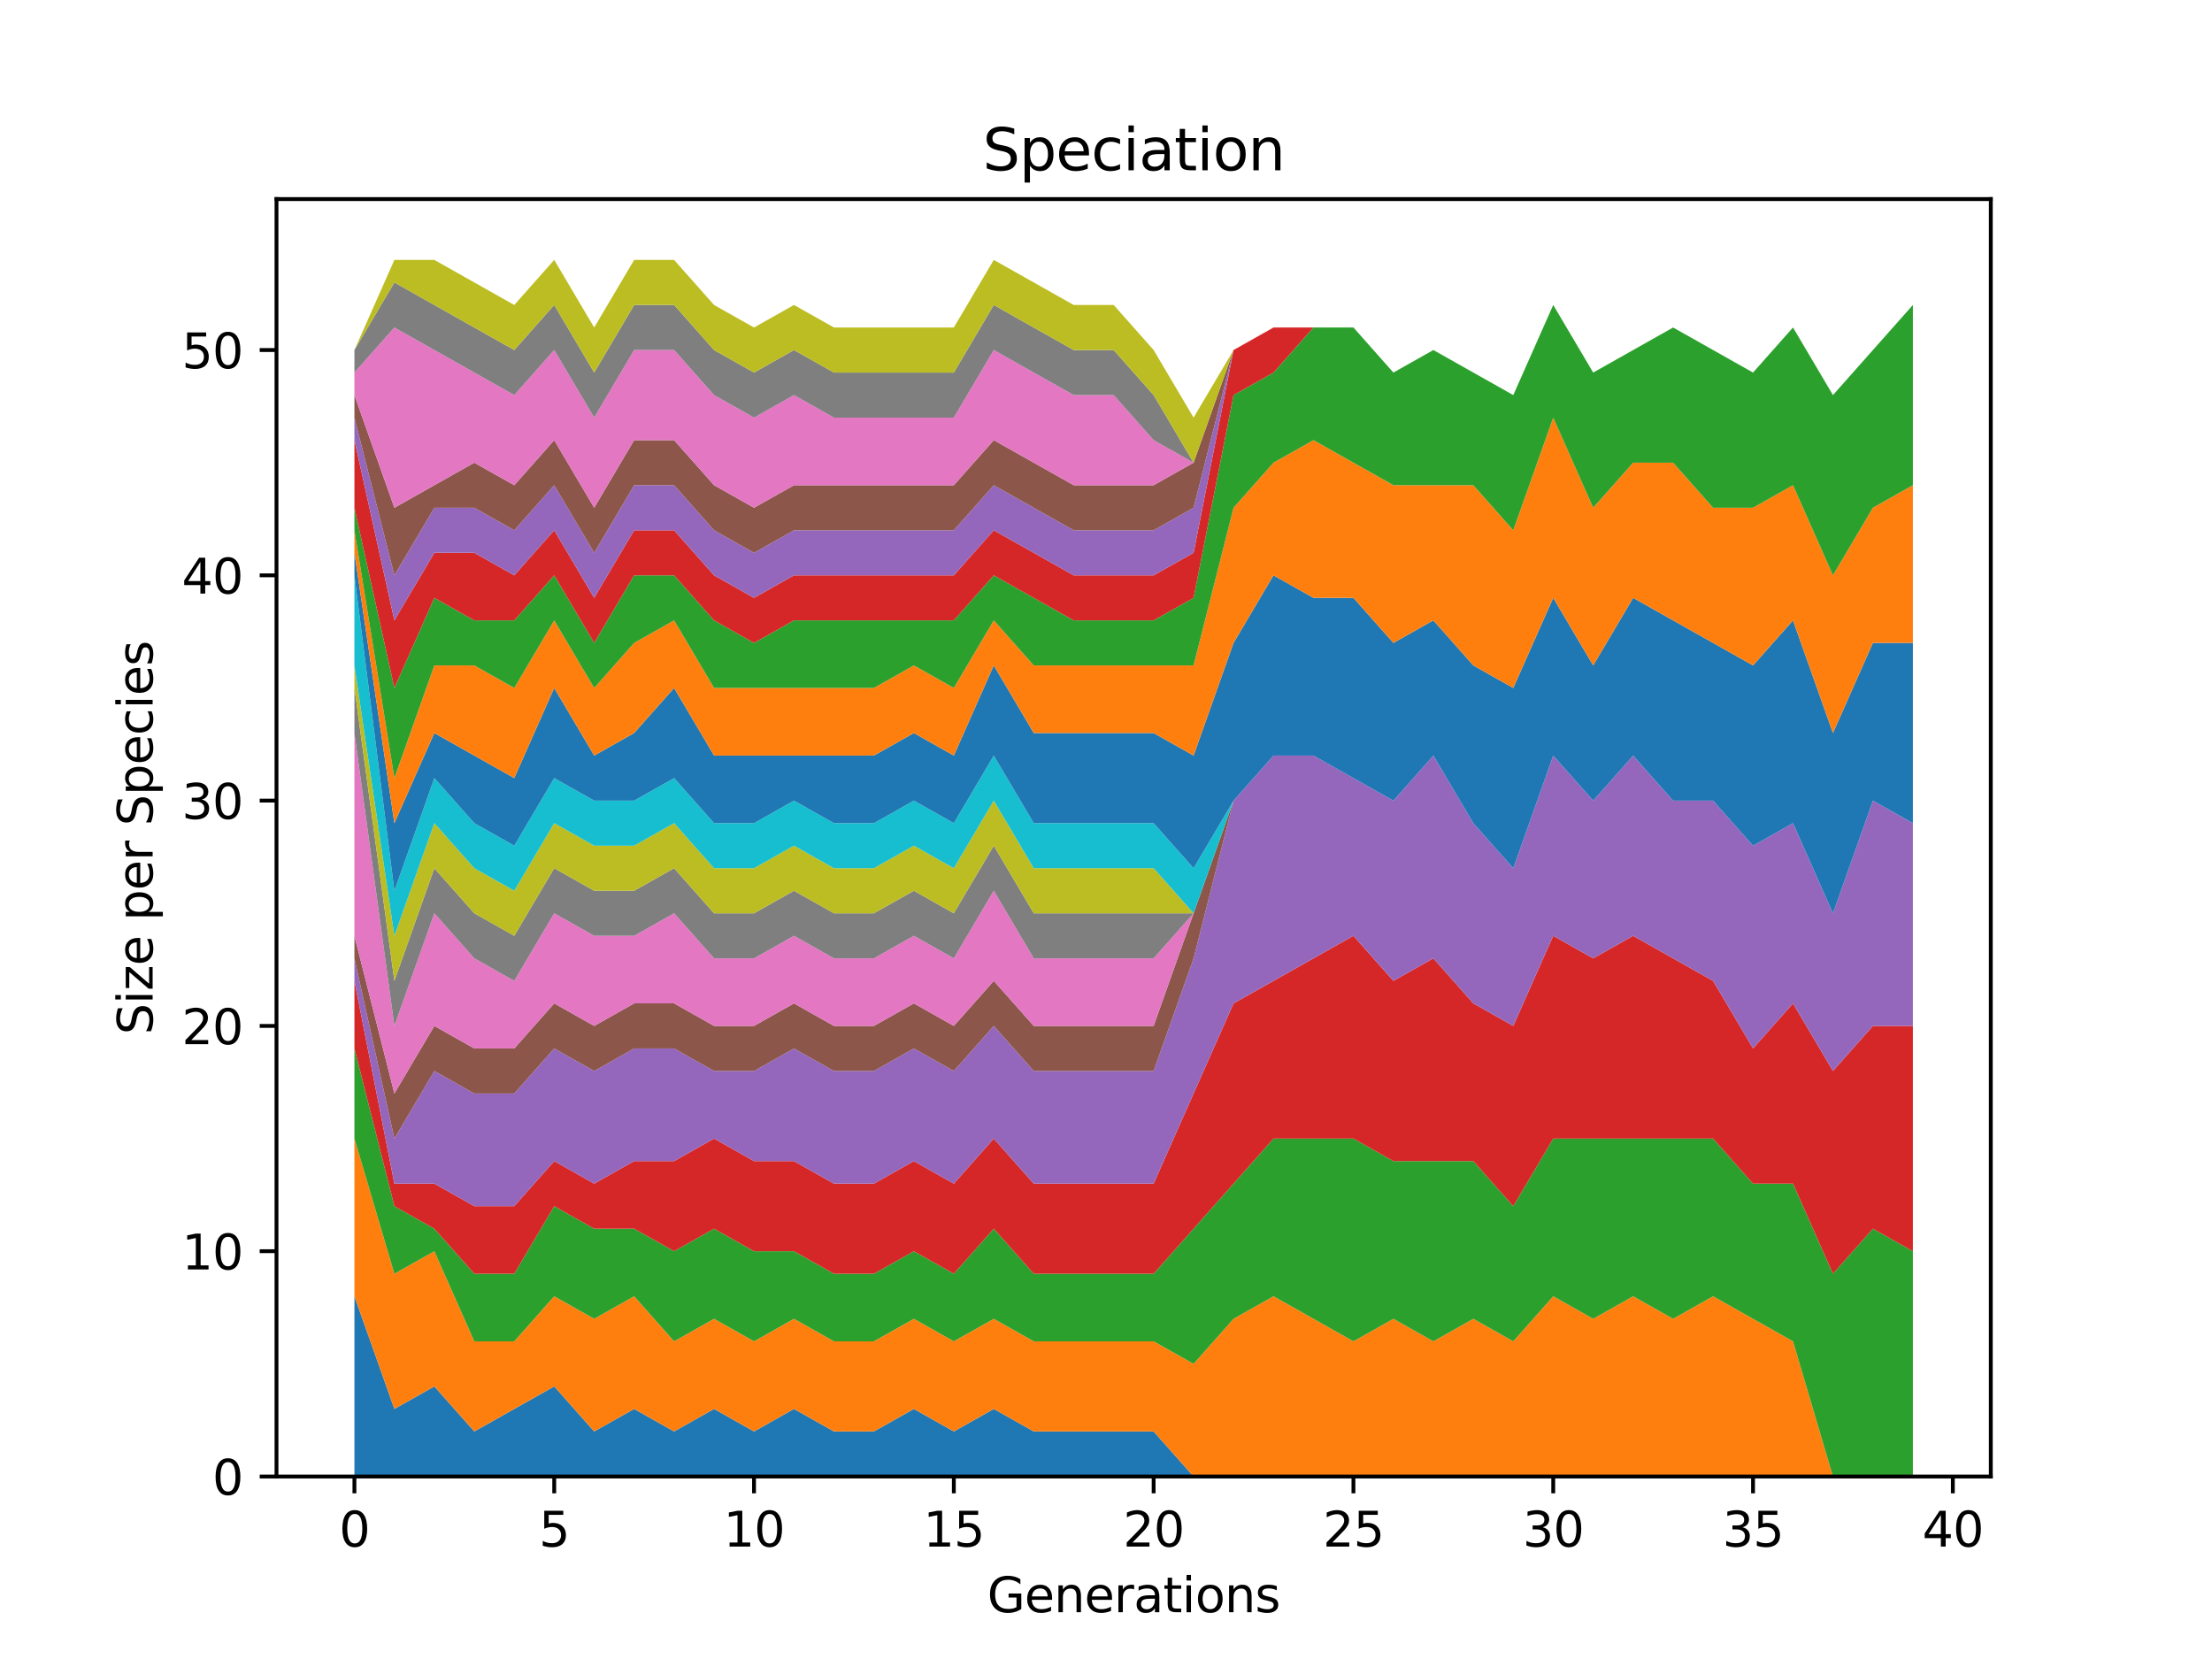 <?xml version="1.0" encoding="utf-8" standalone="no"?>
<!DOCTYPE svg PUBLIC "-//W3C//DTD SVG 1.1//EN"
  "http://www.w3.org/Graphics/SVG/1.1/DTD/svg11.dtd">
<svg xmlns:xlink="http://www.w3.org/1999/xlink" width="460.8pt" height="345.6pt" viewBox="0 0 460.8 345.6" xmlns="http://www.w3.org/2000/svg" version="1.1">
 <defs>
  <style type="text/css">*{stroke-linejoin: round; stroke-linecap: butt}</style>
 </defs>
 <g id="figure_1">
  <g id="patch_1">
   <path d="M 0 345.6 
L 460.8 345.6 
L 460.8 0 
L 0 0 
z
" style="fill: #ffffff"/>
  </g>
  <g id="axes_1">
   <g id="patch_2">
    <path d="M 57.6 307.584 
L 414.72 307.584 
L 414.72 41.472 
L 57.6 41.472 
z
" style="fill: #ffffff"/>
   </g>
   <g id="PolyCollection_1">
    <path d="M 73.833 270.037 
L 73.833 307.584 
L 82.157 307.584 
L 90.482 307.584 
L 98.806 307.584 
L 107.131 307.584 
L 115.455 307.584 
L 123.78 307.584 
L 132.104 307.584 
L 140.429 307.584 
L 148.753 307.584 
L 157.077 307.584 
L 165.402 307.584 
L 173.726 307.584 
L 182.051 307.584 
L 190.375 307.584 
L 198.7 307.584 
L 207.024 307.584 
L 215.349 307.584 
L 223.673 307.584 
L 231.998 307.584 
L 240.322 307.584 
L 248.647 307.584 
L 256.971 307.584 
L 265.296 307.584 
L 273.62 307.584 
L 281.945 307.584 
L 290.269 307.584 
L 298.594 307.584 
L 306.918 307.584 
L 315.243 307.584 
L 323.567 307.584 
L 331.891 307.584 
L 340.216 307.584 
L 348.54 307.584 
L 356.865 307.584 
L 365.189 307.584 
L 373.514 307.584 
L 381.838 307.584 
L 390.163 307.584 
L 398.487 307.584 
L 398.487 307.584 
L 398.487 307.584 
L 390.163 307.584 
L 381.838 307.584 
L 373.514 307.584 
L 365.189 307.584 
L 356.865 307.584 
L 348.54 307.584 
L 340.216 307.584 
L 331.891 307.584 
L 323.567 307.584 
L 315.243 307.584 
L 306.918 307.584 
L 298.594 307.584 
L 290.269 307.584 
L 281.945 307.584 
L 273.62 307.584 
L 265.296 307.584 
L 256.971 307.584 
L 248.647 307.584 
L 240.322 298.197 
L 231.998 298.197 
L 223.673 298.197 
L 215.349 298.197 
L 207.024 293.504 
L 198.7 298.197 
L 190.375 293.504 
L 182.051 298.197 
L 173.726 298.197 
L 165.402 293.504 
L 157.077 298.197 
L 148.753 293.504 
L 140.429 298.197 
L 132.104 293.504 
L 123.78 298.197 
L 115.455 288.811 
L 107.131 293.504 
L 98.806 298.197 
L 90.482 288.811 
L 82.157 293.504 
L 73.833 270.037 
z
" clip-path="url(#p8a9e64e54e)" style="fill: #1f77b4"/>
   </g>
   <g id="PolyCollection_2">
    <path d="M 73.833 237.184 
L 73.833 270.037 
L 82.157 293.504 
L 90.482 288.811 
L 98.806 298.197 
L 107.131 293.504 
L 115.455 288.811 
L 123.78 298.197 
L 132.104 293.504 
L 140.429 298.197 
L 148.753 293.504 
L 157.077 298.197 
L 165.402 293.504 
L 173.726 298.197 
L 182.051 298.197 
L 190.375 293.504 
L 198.7 298.197 
L 207.024 293.504 
L 215.349 298.197 
L 223.673 298.197 
L 231.998 298.197 
L 240.322 298.197 
L 248.647 307.584 
L 256.971 307.584 
L 265.296 307.584 
L 273.62 307.584 
L 281.945 307.584 
L 290.269 307.584 
L 298.594 307.584 
L 306.918 307.584 
L 315.243 307.584 
L 323.567 307.584 
L 331.891 307.584 
L 340.216 307.584 
L 348.54 307.584 
L 356.865 307.584 
L 365.189 307.584 
L 373.514 307.584 
L 381.838 307.584 
L 390.163 307.584 
L 398.487 307.584 
L 398.487 307.584 
L 398.487 307.584 
L 390.163 307.584 
L 381.838 307.584 
L 373.514 279.424 
L 365.189 274.731 
L 356.865 270.037 
L 348.54 274.731 
L 340.216 270.037 
L 331.891 274.731 
L 323.567 270.037 
L 315.243 279.424 
L 306.918 274.731 
L 298.594 279.424 
L 290.269 274.731 
L 281.945 279.424 
L 273.62 274.731 
L 265.296 270.037 
L 256.971 274.731 
L 248.647 284.117 
L 240.322 279.424 
L 231.998 279.424 
L 223.673 279.424 
L 215.349 279.424 
L 207.024 274.731 
L 198.7 279.424 
L 190.375 274.731 
L 182.051 279.424 
L 173.726 279.424 
L 165.402 274.731 
L 157.077 279.424 
L 148.753 274.731 
L 140.429 279.424 
L 132.104 270.037 
L 123.78 274.731 
L 115.455 270.037 
L 107.131 279.424 
L 98.806 279.424 
L 90.482 260.651 
L 82.157 265.344 
L 73.833 237.184 
z
" clip-path="url(#p8a9e64e54e)" style="fill: #ff7f0e"/>
   </g>
   <g id="PolyCollection_3">
    <path d="M 73.833 218.411 
L 73.833 237.184 
L 82.157 265.344 
L 90.482 260.651 
L 98.806 279.424 
L 107.131 279.424 
L 115.455 270.037 
L 123.78 274.731 
L 132.104 270.037 
L 140.429 279.424 
L 148.753 274.731 
L 157.077 279.424 
L 165.402 274.731 
L 173.726 279.424 
L 182.051 279.424 
L 190.375 274.731 
L 198.7 279.424 
L 207.024 274.731 
L 215.349 279.424 
L 223.673 279.424 
L 231.998 279.424 
L 240.322 279.424 
L 248.647 284.117 
L 256.971 274.731 
L 265.296 270.037 
L 273.62 274.731 
L 281.945 279.424 
L 290.269 274.731 
L 298.594 279.424 
L 306.918 274.731 
L 315.243 279.424 
L 323.567 270.037 
L 331.891 274.731 
L 340.216 270.037 
L 348.54 274.731 
L 356.865 270.037 
L 365.189 274.731 
L 373.514 279.424 
L 381.838 307.584 
L 390.163 307.584 
L 398.487 307.584 
L 398.487 260.651 
L 398.487 260.651 
L 390.163 255.957 
L 381.838 265.344 
L 373.514 246.571 
L 365.189 246.571 
L 356.865 237.184 
L 348.54 237.184 
L 340.216 237.184 
L 331.891 237.184 
L 323.567 237.184 
L 315.243 251.264 
L 306.918 241.877 
L 298.594 241.877 
L 290.269 241.877 
L 281.945 237.184 
L 273.62 237.184 
L 265.296 237.184 
L 256.971 246.571 
L 248.647 255.957 
L 240.322 265.344 
L 231.998 265.344 
L 223.673 265.344 
L 215.349 265.344 
L 207.024 255.957 
L 198.7 265.344 
L 190.375 260.651 
L 182.051 265.344 
L 173.726 265.344 
L 165.402 260.651 
L 157.077 260.651 
L 148.753 255.957 
L 140.429 260.651 
L 132.104 255.957 
L 123.78 255.957 
L 115.455 251.264 
L 107.131 265.344 
L 98.806 265.344 
L 90.482 255.957 
L 82.157 251.264 
L 73.833 218.411 
z
" clip-path="url(#p8a9e64e54e)" style="fill: #2ca02c"/>
   </g>
   <g id="PolyCollection_4">
    <path d="M 73.833 204.331 
L 73.833 218.411 
L 82.157 251.264 
L 90.482 255.957 
L 98.806 265.344 
L 107.131 265.344 
L 115.455 251.264 
L 123.78 255.957 
L 132.104 255.957 
L 140.429 260.651 
L 148.753 255.957 
L 157.077 260.651 
L 165.402 260.651 
L 173.726 265.344 
L 182.051 265.344 
L 190.375 260.651 
L 198.7 265.344 
L 207.024 255.957 
L 215.349 265.344 
L 223.673 265.344 
L 231.998 265.344 
L 240.322 265.344 
L 248.647 255.957 
L 256.971 246.571 
L 265.296 237.184 
L 273.62 237.184 
L 281.945 237.184 
L 290.269 241.877 
L 298.594 241.877 
L 306.918 241.877 
L 315.243 251.264 
L 323.567 237.184 
L 331.891 237.184 
L 340.216 237.184 
L 348.54 237.184 
L 356.865 237.184 
L 365.189 246.571 
L 373.514 246.571 
L 381.838 265.344 
L 390.163 255.957 
L 398.487 260.651 
L 398.487 213.717 
L 398.487 213.717 
L 390.163 213.717 
L 381.838 223.104 
L 373.514 209.024 
L 365.189 218.411 
L 356.865 204.331 
L 348.54 199.637 
L 340.216 194.944 
L 331.891 199.637 
L 323.567 194.944 
L 315.243 213.717 
L 306.918 209.024 
L 298.594 199.637 
L 290.269 204.331 
L 281.945 194.944 
L 273.62 199.637 
L 265.296 204.331 
L 256.971 209.024 
L 248.647 227.797 
L 240.322 246.571 
L 231.998 246.571 
L 223.673 246.571 
L 215.349 246.571 
L 207.024 237.184 
L 198.7 246.571 
L 190.375 241.877 
L 182.051 246.571 
L 173.726 246.571 
L 165.402 241.877 
L 157.077 241.877 
L 148.753 237.184 
L 140.429 241.877 
L 132.104 241.877 
L 123.78 246.571 
L 115.455 241.877 
L 107.131 251.264 
L 98.806 251.264 
L 90.482 246.571 
L 82.157 246.571 
L 73.833 204.331 
z
" clip-path="url(#p8a9e64e54e)" style="fill: #d62728"/>
   </g>
   <g id="PolyCollection_5">
    <path d="M 73.833 199.637 
L 73.833 204.331 
L 82.157 246.571 
L 90.482 246.571 
L 98.806 251.264 
L 107.131 251.264 
L 115.455 241.877 
L 123.78 246.571 
L 132.104 241.877 
L 140.429 241.877 
L 148.753 237.184 
L 157.077 241.877 
L 165.402 241.877 
L 173.726 246.571 
L 182.051 246.571 
L 190.375 241.877 
L 198.7 246.571 
L 207.024 237.184 
L 215.349 246.571 
L 223.673 246.571 
L 231.998 246.571 
L 240.322 246.571 
L 248.647 227.797 
L 256.971 209.024 
L 265.296 204.331 
L 273.62 199.637 
L 281.945 194.944 
L 290.269 204.331 
L 298.594 199.637 
L 306.918 209.024 
L 315.243 213.717 
L 323.567 194.944 
L 331.891 199.637 
L 340.216 194.944 
L 348.54 199.637 
L 356.865 204.331 
L 365.189 218.411 
L 373.514 209.024 
L 381.838 223.104 
L 390.163 213.717 
L 398.487 213.717 
L 398.487 171.477 
L 398.487 171.477 
L 390.163 166.784 
L 381.838 190.251 
L 373.514 171.477 
L 365.189 176.171 
L 356.865 166.784 
L 348.54 166.784 
L 340.216 157.397 
L 331.891 166.784 
L 323.567 157.397 
L 315.243 180.864 
L 306.918 171.477 
L 298.594 157.397 
L 290.269 166.784 
L 281.945 162.091 
L 273.62 157.397 
L 265.296 157.397 
L 256.971 166.784 
L 248.647 199.637 
L 240.322 223.104 
L 231.998 223.104 
L 223.673 223.104 
L 215.349 223.104 
L 207.024 213.717 
L 198.7 223.104 
L 190.375 218.411 
L 182.051 223.104 
L 173.726 223.104 
L 165.402 218.411 
L 157.077 223.104 
L 148.753 223.104 
L 140.429 218.411 
L 132.104 218.411 
L 123.78 223.104 
L 115.455 218.411 
L 107.131 227.797 
L 98.806 227.797 
L 90.482 223.104 
L 82.157 237.184 
L 73.833 199.637 
z
" clip-path="url(#p8a9e64e54e)" style="fill: #9467bd"/>
   </g>
   <g id="PolyCollection_6">
    <path d="M 73.833 194.944 
L 73.833 199.637 
L 82.157 237.184 
L 90.482 223.104 
L 98.806 227.797 
L 107.131 227.797 
L 115.455 218.411 
L 123.78 223.104 
L 132.104 218.411 
L 140.429 218.411 
L 148.753 223.104 
L 157.077 223.104 
L 165.402 218.411 
L 173.726 223.104 
L 182.051 223.104 
L 190.375 218.411 
L 198.7 223.104 
L 207.024 213.717 
L 215.349 223.104 
L 223.673 223.104 
L 231.998 223.104 
L 240.322 223.104 
L 248.647 199.637 
L 256.971 166.784 
L 265.296 157.397 
L 273.62 157.397 
L 281.945 162.091 
L 290.269 166.784 
L 298.594 157.397 
L 306.918 171.477 
L 315.243 180.864 
L 323.567 157.397 
L 331.891 166.784 
L 340.216 157.397 
L 348.54 166.784 
L 356.865 166.784 
L 365.189 176.171 
L 373.514 171.477 
L 381.838 190.251 
L 390.163 166.784 
L 398.487 171.477 
L 398.487 171.477 
L 398.487 171.477 
L 390.163 166.784 
L 381.838 190.251 
L 373.514 171.477 
L 365.189 176.171 
L 356.865 166.784 
L 348.54 166.784 
L 340.216 157.397 
L 331.891 166.784 
L 323.567 157.397 
L 315.243 180.864 
L 306.918 171.477 
L 298.594 157.397 
L 290.269 166.784 
L 281.945 162.091 
L 273.62 157.397 
L 265.296 157.397 
L 256.971 166.784 
L 248.647 190.251 
L 240.322 213.717 
L 231.998 213.717 
L 223.673 213.717 
L 215.349 213.717 
L 207.024 204.331 
L 198.7 213.717 
L 190.375 209.024 
L 182.051 213.717 
L 173.726 213.717 
L 165.402 209.024 
L 157.077 213.717 
L 148.753 213.717 
L 140.429 209.024 
L 132.104 209.024 
L 123.78 213.717 
L 115.455 209.024 
L 107.131 218.411 
L 98.806 218.411 
L 90.482 213.717 
L 82.157 227.797 
L 73.833 194.944 
z
" clip-path="url(#p8a9e64e54e)" style="fill: #8c564b"/>
   </g>
   <g id="PolyCollection_7">
    <path d="M 73.833 152.704 
L 73.833 194.944 
L 82.157 227.797 
L 90.482 213.717 
L 98.806 218.411 
L 107.131 218.411 
L 115.455 209.024 
L 123.78 213.717 
L 132.104 209.024 
L 140.429 209.024 
L 148.753 213.717 
L 157.077 213.717 
L 165.402 209.024 
L 173.726 213.717 
L 182.051 213.717 
L 190.375 209.024 
L 198.7 213.717 
L 207.024 204.331 
L 215.349 213.717 
L 223.673 213.717 
L 231.998 213.717 
L 240.322 213.717 
L 248.647 190.251 
L 256.971 166.784 
L 265.296 157.397 
L 273.62 157.397 
L 281.945 162.091 
L 290.269 166.784 
L 298.594 157.397 
L 306.918 171.477 
L 315.243 180.864 
L 323.567 157.397 
L 331.891 166.784 
L 340.216 157.397 
L 348.54 166.784 
L 356.865 166.784 
L 365.189 176.171 
L 373.514 171.477 
L 381.838 190.251 
L 390.163 166.784 
L 398.487 171.477 
L 398.487 171.477 
L 398.487 171.477 
L 390.163 166.784 
L 381.838 190.251 
L 373.514 171.477 
L 365.189 176.171 
L 356.865 166.784 
L 348.54 166.784 
L 340.216 157.397 
L 331.891 166.784 
L 323.567 157.397 
L 315.243 180.864 
L 306.918 171.477 
L 298.594 157.397 
L 290.269 166.784 
L 281.945 162.091 
L 273.62 157.397 
L 265.296 157.397 
L 256.971 166.784 
L 248.647 190.251 
L 240.322 199.637 
L 231.998 199.637 
L 223.673 199.637 
L 215.349 199.637 
L 207.024 185.557 
L 198.7 199.637 
L 190.375 194.944 
L 182.051 199.637 
L 173.726 199.637 
L 165.402 194.944 
L 157.077 199.637 
L 148.753 199.637 
L 140.429 190.251 
L 132.104 194.944 
L 123.78 194.944 
L 115.455 190.251 
L 107.131 204.331 
L 98.806 199.637 
L 90.482 190.251 
L 82.157 213.717 
L 73.833 152.704 
z
" clip-path="url(#p8a9e64e54e)" style="fill: #e377c2"/>
   </g>
   <g id="PolyCollection_8">
    <path d="M 73.833 143.317 
L 73.833 152.704 
L 82.157 213.717 
L 90.482 190.251 
L 98.806 199.637 
L 107.131 204.331 
L 115.455 190.251 
L 123.78 194.944 
L 132.104 194.944 
L 140.429 190.251 
L 148.753 199.637 
L 157.077 199.637 
L 165.402 194.944 
L 173.726 199.637 
L 182.051 199.637 
L 190.375 194.944 
L 198.7 199.637 
L 207.024 185.557 
L 215.349 199.637 
L 223.673 199.637 
L 231.998 199.637 
L 240.322 199.637 
L 248.647 190.251 
L 256.971 166.784 
L 265.296 157.397 
L 273.62 157.397 
L 281.945 162.091 
L 290.269 166.784 
L 298.594 157.397 
L 306.918 171.477 
L 315.243 180.864 
L 323.567 157.397 
L 331.891 166.784 
L 340.216 157.397 
L 348.54 166.784 
L 356.865 166.784 
L 365.189 176.171 
L 373.514 171.477 
L 381.838 190.251 
L 390.163 166.784 
L 398.487 171.477 
L 398.487 171.477 
L 398.487 171.477 
L 390.163 166.784 
L 381.838 190.251 
L 373.514 171.477 
L 365.189 176.171 
L 356.865 166.784 
L 348.54 166.784 
L 340.216 157.397 
L 331.891 166.784 
L 323.567 157.397 
L 315.243 180.864 
L 306.918 171.477 
L 298.594 157.397 
L 290.269 166.784 
L 281.945 162.091 
L 273.62 157.397 
L 265.296 157.397 
L 256.971 166.784 
L 248.647 190.251 
L 240.322 190.251 
L 231.998 190.251 
L 223.673 190.251 
L 215.349 190.251 
L 207.024 176.171 
L 198.7 190.251 
L 190.375 185.557 
L 182.051 190.251 
L 173.726 190.251 
L 165.402 185.557 
L 157.077 190.251 
L 148.753 190.251 
L 140.429 180.864 
L 132.104 185.557 
L 123.78 185.557 
L 115.455 180.864 
L 107.131 194.944 
L 98.806 190.251 
L 90.482 180.864 
L 82.157 204.331 
L 73.833 143.317 
z
" clip-path="url(#p8a9e64e54e)" style="fill: #7f7f7f"/>
   </g>
   <g id="PolyCollection_9">
    <path d="M 73.833 138.624 
L 73.833 143.317 
L 82.157 204.331 
L 90.482 180.864 
L 98.806 190.251 
L 107.131 194.944 
L 115.455 180.864 
L 123.78 185.557 
L 132.104 185.557 
L 140.429 180.864 
L 148.753 190.251 
L 157.077 190.251 
L 165.402 185.557 
L 173.726 190.251 
L 182.051 190.251 
L 190.375 185.557 
L 198.7 190.251 
L 207.024 176.171 
L 215.349 190.251 
L 223.673 190.251 
L 231.998 190.251 
L 240.322 190.251 
L 248.647 190.251 
L 256.971 166.784 
L 265.296 157.397 
L 273.62 157.397 
L 281.945 162.091 
L 290.269 166.784 
L 298.594 157.397 
L 306.918 171.477 
L 315.243 180.864 
L 323.567 157.397 
L 331.891 166.784 
L 340.216 157.397 
L 348.54 166.784 
L 356.865 166.784 
L 365.189 176.171 
L 373.514 171.477 
L 381.838 190.251 
L 390.163 166.784 
L 398.487 171.477 
L 398.487 171.477 
L 398.487 171.477 
L 390.163 166.784 
L 381.838 190.251 
L 373.514 171.477 
L 365.189 176.171 
L 356.865 166.784 
L 348.54 166.784 
L 340.216 157.397 
L 331.891 166.784 
L 323.567 157.397 
L 315.243 180.864 
L 306.918 171.477 
L 298.594 157.397 
L 290.269 166.784 
L 281.945 162.091 
L 273.62 157.397 
L 265.296 157.397 
L 256.971 166.784 
L 248.647 190.251 
L 240.322 180.864 
L 231.998 180.864 
L 223.673 180.864 
L 215.349 180.864 
L 207.024 166.784 
L 198.7 180.864 
L 190.375 176.171 
L 182.051 180.864 
L 173.726 180.864 
L 165.402 176.171 
L 157.077 180.864 
L 148.753 180.864 
L 140.429 171.477 
L 132.104 176.171 
L 123.78 176.171 
L 115.455 171.477 
L 107.131 185.557 
L 98.806 180.864 
L 90.482 171.477 
L 82.157 194.944 
L 73.833 138.624 
z
" clip-path="url(#p8a9e64e54e)" style="fill: #bcbd22"/>
   </g>
   <g id="PolyCollection_10">
    <path d="M 73.833 119.851 
L 73.833 138.624 
L 82.157 194.944 
L 90.482 171.477 
L 98.806 180.864 
L 107.131 185.557 
L 115.455 171.477 
L 123.78 176.171 
L 132.104 176.171 
L 140.429 171.477 
L 148.753 180.864 
L 157.077 180.864 
L 165.402 176.171 
L 173.726 180.864 
L 182.051 180.864 
L 190.375 176.171 
L 198.7 180.864 
L 207.024 166.784 
L 215.349 180.864 
L 223.673 180.864 
L 231.998 180.864 
L 240.322 180.864 
L 248.647 190.251 
L 256.971 166.784 
L 265.296 157.397 
L 273.62 157.397 
L 281.945 162.091 
L 290.269 166.784 
L 298.594 157.397 
L 306.918 171.477 
L 315.243 180.864 
L 323.567 157.397 
L 331.891 166.784 
L 340.216 157.397 
L 348.54 166.784 
L 356.865 166.784 
L 365.189 176.171 
L 373.514 171.477 
L 381.838 190.251 
L 390.163 166.784 
L 398.487 171.477 
L 398.487 171.477 
L 398.487 171.477 
L 390.163 166.784 
L 381.838 190.251 
L 373.514 171.477 
L 365.189 176.171 
L 356.865 166.784 
L 348.54 166.784 
L 340.216 157.397 
L 331.891 166.784 
L 323.567 157.397 
L 315.243 180.864 
L 306.918 171.477 
L 298.594 157.397 
L 290.269 166.784 
L 281.945 162.091 
L 273.62 157.397 
L 265.296 157.397 
L 256.971 166.784 
L 248.647 180.864 
L 240.322 171.477 
L 231.998 171.477 
L 223.673 171.477 
L 215.349 171.477 
L 207.024 157.397 
L 198.7 171.477 
L 190.375 166.784 
L 182.051 171.477 
L 173.726 171.477 
L 165.402 166.784 
L 157.077 171.477 
L 148.753 171.477 
L 140.429 162.091 
L 132.104 166.784 
L 123.78 166.784 
L 115.455 162.091 
L 107.131 176.171 
L 98.806 171.477 
L 90.482 162.091 
L 82.157 185.557 
L 73.833 119.851 
z
" clip-path="url(#p8a9e64e54e)" style="fill: #17becf"/>
   </g>
   <g id="PolyCollection_11">
    <path d="M 73.833 115.157 
L 73.833 119.851 
L 82.157 185.557 
L 90.482 162.091 
L 98.806 171.477 
L 107.131 176.171 
L 115.455 162.091 
L 123.78 166.784 
L 132.104 166.784 
L 140.429 162.091 
L 148.753 171.477 
L 157.077 171.477 
L 165.402 166.784 
L 173.726 171.477 
L 182.051 171.477 
L 190.375 166.784 
L 198.7 171.477 
L 207.024 157.397 
L 215.349 171.477 
L 223.673 171.477 
L 231.998 171.477 
L 240.322 171.477 
L 248.647 180.864 
L 256.971 166.784 
L 265.296 157.397 
L 273.62 157.397 
L 281.945 162.091 
L 290.269 166.784 
L 298.594 157.397 
L 306.918 171.477 
L 315.243 180.864 
L 323.567 157.397 
L 331.891 166.784 
L 340.216 157.397 
L 348.54 166.784 
L 356.865 166.784 
L 365.189 176.171 
L 373.514 171.477 
L 381.838 190.251 
L 390.163 166.784 
L 398.487 171.477 
L 398.487 133.931 
L 398.487 133.931 
L 390.163 133.931 
L 381.838 152.704 
L 373.514 129.237 
L 365.189 138.624 
L 356.865 133.931 
L 348.54 129.237 
L 340.216 124.544 
L 331.891 138.624 
L 323.567 124.544 
L 315.243 143.317 
L 306.918 138.624 
L 298.594 129.237 
L 290.269 133.931 
L 281.945 124.544 
L 273.62 124.544 
L 265.296 119.851 
L 256.971 133.931 
L 248.647 157.397 
L 240.322 152.704 
L 231.998 152.704 
L 223.673 152.704 
L 215.349 152.704 
L 207.024 138.624 
L 198.7 157.397 
L 190.375 152.704 
L 182.051 157.397 
L 173.726 157.397 
L 165.402 157.397 
L 157.077 157.397 
L 148.753 157.397 
L 140.429 143.317 
L 132.104 152.704 
L 123.78 157.397 
L 115.455 143.317 
L 107.131 162.091 
L 98.806 157.397 
L 90.482 152.704 
L 82.157 171.477 
L 73.833 115.157 
z
" clip-path="url(#p8a9e64e54e)" style="fill: #1f77b4"/>
   </g>
   <g id="PolyCollection_12">
    <path d="M 73.833 110.464 
L 73.833 115.157 
L 82.157 171.477 
L 90.482 152.704 
L 98.806 157.397 
L 107.131 162.091 
L 115.455 143.317 
L 123.78 157.397 
L 132.104 152.704 
L 140.429 143.317 
L 148.753 157.397 
L 157.077 157.397 
L 165.402 157.397 
L 173.726 157.397 
L 182.051 157.397 
L 190.375 152.704 
L 198.7 157.397 
L 207.024 138.624 
L 215.349 152.704 
L 223.673 152.704 
L 231.998 152.704 
L 240.322 152.704 
L 248.647 157.397 
L 256.971 133.931 
L 265.296 119.851 
L 273.62 124.544 
L 281.945 124.544 
L 290.269 133.931 
L 298.594 129.237 
L 306.918 138.624 
L 315.243 143.317 
L 323.567 124.544 
L 331.891 138.624 
L 340.216 124.544 
L 348.54 129.237 
L 356.865 133.931 
L 365.189 138.624 
L 373.514 129.237 
L 381.838 152.704 
L 390.163 133.931 
L 398.487 133.931 
L 398.487 101.077 
L 398.487 101.077 
L 390.163 105.771 
L 381.838 119.851 
L 373.514 101.077 
L 365.189 105.771 
L 356.865 105.771 
L 348.54 96.384 
L 340.216 96.384 
L 331.891 105.771 
L 323.567 86.997 
L 315.243 110.464 
L 306.918 101.077 
L 298.594 101.077 
L 290.269 101.077 
L 281.945 96.384 
L 273.62 91.691 
L 265.296 96.384 
L 256.971 105.771 
L 248.647 138.624 
L 240.322 138.624 
L 231.998 138.624 
L 223.673 138.624 
L 215.349 138.624 
L 207.024 129.237 
L 198.7 143.317 
L 190.375 138.624 
L 182.051 143.317 
L 173.726 143.317 
L 165.402 143.317 
L 157.077 143.317 
L 148.753 143.317 
L 140.429 129.237 
L 132.104 133.931 
L 123.78 143.317 
L 115.455 129.237 
L 107.131 143.317 
L 98.806 138.624 
L 90.482 138.624 
L 82.157 162.091 
L 73.833 110.464 
z
" clip-path="url(#p8a9e64e54e)" style="fill: #ff7f0e"/>
   </g>
   <g id="PolyCollection_13">
    <path d="M 73.833 105.771 
L 73.833 110.464 
L 82.157 162.091 
L 90.482 138.624 
L 98.806 138.624 
L 107.131 143.317 
L 115.455 129.237 
L 123.78 143.317 
L 132.104 133.931 
L 140.429 129.237 
L 148.753 143.317 
L 157.077 143.317 
L 165.402 143.317 
L 173.726 143.317 
L 182.051 143.317 
L 190.375 138.624 
L 198.7 143.317 
L 207.024 129.237 
L 215.349 138.624 
L 223.673 138.624 
L 231.998 138.624 
L 240.322 138.624 
L 248.647 138.624 
L 256.971 105.771 
L 265.296 96.384 
L 273.62 91.691 
L 281.945 96.384 
L 290.269 101.077 
L 298.594 101.077 
L 306.918 101.077 
L 315.243 110.464 
L 323.567 86.997 
L 331.891 105.771 
L 340.216 96.384 
L 348.54 96.384 
L 356.865 105.771 
L 365.189 105.771 
L 373.514 101.077 
L 381.838 119.851 
L 390.163 105.771 
L 398.487 101.077 
L 398.487 63.531 
L 398.487 63.531 
L 390.163 72.917 
L 381.838 82.304 
L 373.514 68.224 
L 365.189 77.611 
L 356.865 72.917 
L 348.54 68.224 
L 340.216 72.917 
L 331.891 77.611 
L 323.567 63.531 
L 315.243 82.304 
L 306.918 77.611 
L 298.594 72.917 
L 290.269 77.611 
L 281.945 68.224 
L 273.62 68.224 
L 265.296 77.611 
L 256.971 82.304 
L 248.647 124.544 
L 240.322 129.237 
L 231.998 129.237 
L 223.673 129.237 
L 215.349 124.544 
L 207.024 119.851 
L 198.7 129.237 
L 190.375 129.237 
L 182.051 129.237 
L 173.726 129.237 
L 165.402 129.237 
L 157.077 133.931 
L 148.753 129.237 
L 140.429 119.851 
L 132.104 119.851 
L 123.78 133.931 
L 115.455 119.851 
L 107.131 129.237 
L 98.806 129.237 
L 90.482 124.544 
L 82.157 143.317 
L 73.833 105.771 
z
" clip-path="url(#p8a9e64e54e)" style="fill: #2ca02c"/>
   </g>
   <g id="PolyCollection_14">
    <path d="M 73.833 91.691 
L 73.833 105.771 
L 82.157 143.317 
L 90.482 124.544 
L 98.806 129.237 
L 107.131 129.237 
L 115.455 119.851 
L 123.78 133.931 
L 132.104 119.851 
L 140.429 119.851 
L 148.753 129.237 
L 157.077 133.931 
L 165.402 129.237 
L 173.726 129.237 
L 182.051 129.237 
L 190.375 129.237 
L 198.7 129.237 
L 207.024 119.851 
L 215.349 124.544 
L 223.673 129.237 
L 231.998 129.237 
L 240.322 129.237 
L 248.647 124.544 
L 256.971 82.304 
L 265.296 77.611 
L 273.62 68.224 
L 281.945 68.224 
L 290.269 77.611 
L 298.594 72.917 
L 306.918 77.611 
L 315.243 82.304 
L 323.567 63.531 
L 331.891 77.611 
L 340.216 72.917 
L 348.54 68.224 
L 356.865 72.917 
L 365.189 77.611 
L 373.514 68.224 
L 381.838 82.304 
L 390.163 72.917 
L 398.487 63.531 
L 398.487 63.531 
L 398.487 63.531 
L 390.163 72.917 
L 381.838 82.304 
L 373.514 68.224 
L 365.189 77.611 
L 356.865 72.917 
L 348.54 68.224 
L 340.216 72.917 
L 331.891 77.611 
L 323.567 63.531 
L 315.243 82.304 
L 306.918 77.611 
L 298.594 72.917 
L 290.269 77.611 
L 281.945 68.224 
L 273.62 68.224 
L 265.296 68.224 
L 256.971 72.917 
L 248.647 115.157 
L 240.322 119.851 
L 231.998 119.851 
L 223.673 119.851 
L 215.349 115.157 
L 207.024 110.464 
L 198.7 119.851 
L 190.375 119.851 
L 182.051 119.851 
L 173.726 119.851 
L 165.402 119.851 
L 157.077 124.544 
L 148.753 119.851 
L 140.429 110.464 
L 132.104 110.464 
L 123.78 124.544 
L 115.455 110.464 
L 107.131 119.851 
L 98.806 115.157 
L 90.482 115.157 
L 82.157 129.237 
L 73.833 91.691 
z
" clip-path="url(#p8a9e64e54e)" style="fill: #d62728"/>
   </g>
   <g id="PolyCollection_15">
    <path d="M 73.833 86.997 
L 73.833 91.691 
L 82.157 129.237 
L 90.482 115.157 
L 98.806 115.157 
L 107.131 119.851 
L 115.455 110.464 
L 123.78 124.544 
L 132.104 110.464 
L 140.429 110.464 
L 148.753 119.851 
L 157.077 124.544 
L 165.402 119.851 
L 173.726 119.851 
L 182.051 119.851 
L 190.375 119.851 
L 198.7 119.851 
L 207.024 110.464 
L 215.349 115.157 
L 223.673 119.851 
L 231.998 119.851 
L 240.322 119.851 
L 248.647 115.157 
L 256.971 72.917 
L 265.296 68.224 
L 273.62 68.224 
L 281.945 68.224 
L 290.269 77.611 
L 298.594 72.917 
L 306.918 77.611 
L 315.243 82.304 
L 323.567 63.531 
L 331.891 77.611 
L 340.216 72.917 
L 348.54 68.224 
L 356.865 72.917 
L 365.189 77.611 
L 373.514 68.224 
L 381.838 82.304 
L 390.163 72.917 
L 398.487 63.531 
L 398.487 63.531 
L 398.487 63.531 
L 390.163 72.917 
L 381.838 82.304 
L 373.514 68.224 
L 365.189 77.611 
L 356.865 72.917 
L 348.54 68.224 
L 340.216 72.917 
L 331.891 77.611 
L 323.567 63.531 
L 315.243 82.304 
L 306.918 77.611 
L 298.594 72.917 
L 290.269 77.611 
L 281.945 68.224 
L 273.62 68.224 
L 265.296 68.224 
L 256.971 72.917 
L 248.647 105.771 
L 240.322 110.464 
L 231.998 110.464 
L 223.673 110.464 
L 215.349 105.771 
L 207.024 101.077 
L 198.7 110.464 
L 190.375 110.464 
L 182.051 110.464 
L 173.726 110.464 
L 165.402 110.464 
L 157.077 115.157 
L 148.753 110.464 
L 140.429 101.077 
L 132.104 101.077 
L 123.78 115.157 
L 115.455 101.077 
L 107.131 110.464 
L 98.806 105.771 
L 90.482 105.771 
L 82.157 119.851 
L 73.833 86.997 
z
" clip-path="url(#p8a9e64e54e)" style="fill: #9467bd"/>
   </g>
   <g id="PolyCollection_16">
    <path d="M 73.833 82.304 
L 73.833 86.997 
L 82.157 119.851 
L 90.482 105.771 
L 98.806 105.771 
L 107.131 110.464 
L 115.455 101.077 
L 123.78 115.157 
L 132.104 101.077 
L 140.429 101.077 
L 148.753 110.464 
L 157.077 115.157 
L 165.402 110.464 
L 173.726 110.464 
L 182.051 110.464 
L 190.375 110.464 
L 198.7 110.464 
L 207.024 101.077 
L 215.349 105.771 
L 223.673 110.464 
L 231.998 110.464 
L 240.322 110.464 
L 248.647 105.771 
L 256.971 72.917 
L 265.296 68.224 
L 273.62 68.224 
L 281.945 68.224 
L 290.269 77.611 
L 298.594 72.917 
L 306.918 77.611 
L 315.243 82.304 
L 323.567 63.531 
L 331.891 77.611 
L 340.216 72.917 
L 348.54 68.224 
L 356.865 72.917 
L 365.189 77.611 
L 373.514 68.224 
L 381.838 82.304 
L 390.163 72.917 
L 398.487 63.531 
L 398.487 63.531 
L 398.487 63.531 
L 390.163 72.917 
L 381.838 82.304 
L 373.514 68.224 
L 365.189 77.611 
L 356.865 72.917 
L 348.54 68.224 
L 340.216 72.917 
L 331.891 77.611 
L 323.567 63.531 
L 315.243 82.304 
L 306.918 77.611 
L 298.594 72.917 
L 290.269 77.611 
L 281.945 68.224 
L 273.62 68.224 
L 265.296 68.224 
L 256.971 72.917 
L 248.647 96.384 
L 240.322 101.077 
L 231.998 101.077 
L 223.673 101.077 
L 215.349 96.384 
L 207.024 91.691 
L 198.7 101.077 
L 190.375 101.077 
L 182.051 101.077 
L 173.726 101.077 
L 165.402 101.077 
L 157.077 105.771 
L 148.753 101.077 
L 140.429 91.691 
L 132.104 91.691 
L 123.78 105.771 
L 115.455 91.691 
L 107.131 101.077 
L 98.806 96.384 
L 90.482 101.077 
L 82.157 105.771 
L 73.833 82.304 
z
" clip-path="url(#p8a9e64e54e)" style="fill: #8c564b"/>
   </g>
   <g id="PolyCollection_17">
    <path d="M 73.833 77.611 
L 73.833 82.304 
L 82.157 105.771 
L 90.482 101.077 
L 98.806 96.384 
L 107.131 101.077 
L 115.455 91.691 
L 123.78 105.771 
L 132.104 91.691 
L 140.429 91.691 
L 148.753 101.077 
L 157.077 105.771 
L 165.402 101.077 
L 173.726 101.077 
L 182.051 101.077 
L 190.375 101.077 
L 198.7 101.077 
L 207.024 91.691 
L 215.349 96.384 
L 223.673 101.077 
L 231.998 101.077 
L 240.322 101.077 
L 248.647 96.384 
L 256.971 72.917 
L 265.296 68.224 
L 273.62 68.224 
L 281.945 68.224 
L 290.269 77.611 
L 298.594 72.917 
L 306.918 77.611 
L 315.243 82.304 
L 323.567 63.531 
L 331.891 77.611 
L 340.216 72.917 
L 348.54 68.224 
L 356.865 72.917 
L 365.189 77.611 
L 373.514 68.224 
L 381.838 82.304 
L 390.163 72.917 
L 398.487 63.531 
L 398.487 63.531 
L 398.487 63.531 
L 390.163 72.917 
L 381.838 82.304 
L 373.514 68.224 
L 365.189 77.611 
L 356.865 72.917 
L 348.54 68.224 
L 340.216 72.917 
L 331.891 77.611 
L 323.567 63.531 
L 315.243 82.304 
L 306.918 77.611 
L 298.594 72.917 
L 290.269 77.611 
L 281.945 68.224 
L 273.62 68.224 
L 265.296 68.224 
L 256.971 72.917 
L 248.647 96.384 
L 240.322 91.691 
L 231.998 82.304 
L 223.673 82.304 
L 215.349 77.611 
L 207.024 72.917 
L 198.7 86.997 
L 190.375 86.997 
L 182.051 86.997 
L 173.726 86.997 
L 165.402 82.304 
L 157.077 86.997 
L 148.753 82.304 
L 140.429 72.917 
L 132.104 72.917 
L 123.78 86.997 
L 115.455 72.917 
L 107.131 82.304 
L 98.806 77.611 
L 90.482 72.917 
L 82.157 68.224 
L 73.833 77.611 
z
" clip-path="url(#p8a9e64e54e)" style="fill: #e377c2"/>
   </g>
   <g id="PolyCollection_18">
    <path d="M 73.833 72.917 
L 73.833 77.611 
L 82.157 68.224 
L 90.482 72.917 
L 98.806 77.611 
L 107.131 82.304 
L 115.455 72.917 
L 123.78 86.997 
L 132.104 72.917 
L 140.429 72.917 
L 148.753 82.304 
L 157.077 86.997 
L 165.402 82.304 
L 173.726 86.997 
L 182.051 86.997 
L 190.375 86.997 
L 198.7 86.997 
L 207.024 72.917 
L 215.349 77.611 
L 223.673 82.304 
L 231.998 82.304 
L 240.322 91.691 
L 248.647 96.384 
L 256.971 72.917 
L 265.296 68.224 
L 273.62 68.224 
L 281.945 68.224 
L 290.269 77.611 
L 298.594 72.917 
L 306.918 77.611 
L 315.243 82.304 
L 323.567 63.531 
L 331.891 77.611 
L 340.216 72.917 
L 348.54 68.224 
L 356.865 72.917 
L 365.189 77.611 
L 373.514 68.224 
L 381.838 82.304 
L 390.163 72.917 
L 398.487 63.531 
L 398.487 63.531 
L 398.487 63.531 
L 390.163 72.917 
L 381.838 82.304 
L 373.514 68.224 
L 365.189 77.611 
L 356.865 72.917 
L 348.54 68.224 
L 340.216 72.917 
L 331.891 77.611 
L 323.567 63.531 
L 315.243 82.304 
L 306.918 77.611 
L 298.594 72.917 
L 290.269 77.611 
L 281.945 68.224 
L 273.62 68.224 
L 265.296 68.224 
L 256.971 72.917 
L 248.647 96.384 
L 240.322 82.304 
L 231.998 72.917 
L 223.673 72.917 
L 215.349 68.224 
L 207.024 63.531 
L 198.7 77.611 
L 190.375 77.611 
L 182.051 77.611 
L 173.726 77.611 
L 165.402 72.917 
L 157.077 77.611 
L 148.753 72.917 
L 140.429 63.531 
L 132.104 63.531 
L 123.78 77.611 
L 115.455 63.531 
L 107.131 72.917 
L 98.806 68.224 
L 90.482 63.531 
L 82.157 58.837 
L 73.833 72.917 
z
" clip-path="url(#p8a9e64e54e)" style="fill: #7f7f7f"/>
   </g>
   <g id="PolyCollection_19">
    <path d="M 73.833 72.917 
L 73.833 72.917 
L 82.157 58.837 
L 90.482 63.531 
L 98.806 68.224 
L 107.131 72.917 
L 115.455 63.531 
L 123.78 77.611 
L 132.104 63.531 
L 140.429 63.531 
L 148.753 72.917 
L 157.077 77.611 
L 165.402 72.917 
L 173.726 77.611 
L 182.051 77.611 
L 190.375 77.611 
L 198.7 77.611 
L 207.024 63.531 
L 215.349 68.224 
L 223.673 72.917 
L 231.998 72.917 
L 240.322 82.304 
L 248.647 96.384 
L 256.971 72.917 
L 265.296 68.224 
L 273.62 68.224 
L 281.945 68.224 
L 290.269 77.611 
L 298.594 72.917 
L 306.918 77.611 
L 315.243 82.304 
L 323.567 63.531 
L 331.891 77.611 
L 340.216 72.917 
L 348.54 68.224 
L 356.865 72.917 
L 365.189 77.611 
L 373.514 68.224 
L 381.838 82.304 
L 390.163 72.917 
L 398.487 63.531 
L 398.487 63.531 
L 398.487 63.531 
L 390.163 72.917 
L 381.838 82.304 
L 373.514 68.224 
L 365.189 77.611 
L 356.865 72.917 
L 348.54 68.224 
L 340.216 72.917 
L 331.891 77.611 
L 323.567 63.531 
L 315.243 82.304 
L 306.918 77.611 
L 298.594 72.917 
L 290.269 77.611 
L 281.945 68.224 
L 273.62 68.224 
L 265.296 68.224 
L 256.971 72.917 
L 248.647 86.997 
L 240.322 72.917 
L 231.998 63.531 
L 223.673 63.531 
L 215.349 58.837 
L 207.024 54.144 
L 198.7 68.224 
L 190.375 68.224 
L 182.051 68.224 
L 173.726 68.224 
L 165.402 63.531 
L 157.077 68.224 
L 148.753 63.531 
L 140.429 54.144 
L 132.104 54.144 
L 123.78 68.224 
L 115.455 54.144 
L 107.131 63.531 
L 98.806 58.837 
L 90.482 54.144 
L 82.157 54.144 
L 73.833 72.917 
z
" clip-path="url(#p8a9e64e54e)" style="fill: #bcbd22"/>
   </g>
   <g id="matplotlib.axis_1">
    <g id="xtick_1">
     <g id="line2d_1">
      <defs>
       <path id="m30d7371cb1" d="M 0 0 
L 0 3.5 
" style="stroke: #000000; stroke-width: 0.8"/>
      </defs>
      <g>
       <use xlink:href="#m30d7371cb1" x="73.833" y="307.584" style="stroke: #000000; stroke-width: 0.8"/>
      </g>
     </g>
     <g id="text_1">
      <!-- 0 -->
      <g transform="translate(70.651 322.182) scale(0.1 -0.1)">
       <defs>
        <path id="DejaVuSans-30" d="M 2034 4250 
Q 1547 4250 1301 3770 
Q 1056 3291 1056 2328 
Q 1056 1369 1301 889 
Q 1547 409 2034 409 
Q 2525 409 2770 889 
Q 3016 1369 3016 2328 
Q 3016 3291 2770 3770 
Q 2525 4250 2034 4250 
z
M 2034 4750 
Q 2819 4750 3233 4129 
Q 3647 3509 3647 2328 
Q 3647 1150 3233 529 
Q 2819 -91 2034 -91 
Q 1250 -91 836 529 
Q 422 1150 422 2328 
Q 422 3509 836 4129 
Q 1250 4750 2034 4750 
z
" transform="scale(0.016)"/>
       </defs>
       <use xlink:href="#DejaVuSans-30"/>
      </g>
     </g>
    </g>
    <g id="xtick_2">
     <g id="line2d_2">
      <g>
       <use xlink:href="#m30d7371cb1" x="115.455" y="307.584" style="stroke: #000000; stroke-width: 0.8"/>
      </g>
     </g>
     <g id="text_2">
      <!-- 5 -->
      <g transform="translate(112.274 322.182) scale(0.1 -0.1)">
       <defs>
        <path id="DejaVuSans-35" d="M 691 4666 
L 3169 4666 
L 3169 4134 
L 1269 4134 
L 1269 2991 
Q 1406 3038 1543 3061 
Q 1681 3084 1819 3084 
Q 2600 3084 3056 2656 
Q 3513 2228 3513 1497 
Q 3513 744 3044 326 
Q 2575 -91 1722 -91 
Q 1428 -91 1123 -41 
Q 819 9 494 109 
L 494 744 
Q 775 591 1075 516 
Q 1375 441 1709 441 
Q 2250 441 2565 725 
Q 2881 1009 2881 1497 
Q 2881 1984 2565 2268 
Q 2250 2553 1709 2553 
Q 1456 2553 1204 2497 
Q 953 2441 691 2322 
L 691 4666 
z
" transform="scale(0.016)"/>
       </defs>
       <use xlink:href="#DejaVuSans-35"/>
      </g>
     </g>
    </g>
    <g id="xtick_3">
     <g id="line2d_3">
      <g>
       <use xlink:href="#m30d7371cb1" x="157.077" y="307.584" style="stroke: #000000; stroke-width: 0.8"/>
      </g>
     </g>
     <g id="text_3">
      <!-- 10 -->
      <g transform="translate(150.715 322.182) scale(0.1 -0.1)">
       <defs>
        <path id="DejaVuSans-31" d="M 794 531 
L 1825 531 
L 1825 4091 
L 703 3866 
L 703 4441 
L 1819 4666 
L 2450 4666 
L 2450 531 
L 3481 531 
L 3481 0 
L 794 0 
L 794 531 
z
" transform="scale(0.016)"/>
       </defs>
       <use xlink:href="#DejaVuSans-31"/>
       <use xlink:href="#DejaVuSans-30" x="63.623"/>
      </g>
     </g>
    </g>
    <g id="xtick_4">
     <g id="line2d_4">
      <g>
       <use xlink:href="#m30d7371cb1" x="198.7" y="307.584" style="stroke: #000000; stroke-width: 0.8"/>
      </g>
     </g>
     <g id="text_4">
      <!-- 15 -->
      <g transform="translate(192.337 322.182) scale(0.1 -0.1)">
       <use xlink:href="#DejaVuSans-31"/>
       <use xlink:href="#DejaVuSans-35" x="63.623"/>
      </g>
     </g>
    </g>
    <g id="xtick_5">
     <g id="line2d_5">
      <g>
       <use xlink:href="#m30d7371cb1" x="240.322" y="307.584" style="stroke: #000000; stroke-width: 0.8"/>
      </g>
     </g>
     <g id="text_5">
      <!-- 20 -->
      <g transform="translate(233.96 322.182) scale(0.1 -0.1)">
       <defs>
        <path id="DejaVuSans-32" d="M 1228 531 
L 3431 531 
L 3431 0 
L 469 0 
L 469 531 
Q 828 903 1448 1529 
Q 2069 2156 2228 2338 
Q 2531 2678 2651 2914 
Q 2772 3150 2772 3378 
Q 2772 3750 2511 3984 
Q 2250 4219 1831 4219 
Q 1534 4219 1204 4116 
Q 875 4013 500 3803 
L 500 4441 
Q 881 4594 1212 4672 
Q 1544 4750 1819 4750 
Q 2544 4750 2975 4387 
Q 3406 4025 3406 3419 
Q 3406 3131 3298 2873 
Q 3191 2616 2906 2266 
Q 2828 2175 2409 1742 
Q 1991 1309 1228 531 
z
" transform="scale(0.016)"/>
       </defs>
       <use xlink:href="#DejaVuSans-32"/>
       <use xlink:href="#DejaVuSans-30" x="63.623"/>
      </g>
     </g>
    </g>
    <g id="xtick_6">
     <g id="line2d_6">
      <g>
       <use xlink:href="#m30d7371cb1" x="281.945" y="307.584" style="stroke: #000000; stroke-width: 0.8"/>
      </g>
     </g>
     <g id="text_6">
      <!-- 25 -->
      <g transform="translate(275.582 322.182) scale(0.1 -0.1)">
       <use xlink:href="#DejaVuSans-32"/>
       <use xlink:href="#DejaVuSans-35" x="63.623"/>
      </g>
     </g>
    </g>
    <g id="xtick_7">
     <g id="line2d_7">
      <g>
       <use xlink:href="#m30d7371cb1" x="323.567" y="307.584" style="stroke: #000000; stroke-width: 0.8"/>
      </g>
     </g>
     <g id="text_7">
      <!-- 30 -->
      <g transform="translate(317.204 322.182) scale(0.1 -0.1)">
       <defs>
        <path id="DejaVuSans-33" d="M 2597 2516 
Q 3050 2419 3304 2112 
Q 3559 1806 3559 1356 
Q 3559 666 3084 287 
Q 2609 -91 1734 -91 
Q 1441 -91 1130 -33 
Q 819 25 488 141 
L 488 750 
Q 750 597 1062 519 
Q 1375 441 1716 441 
Q 2309 441 2620 675 
Q 2931 909 2931 1356 
Q 2931 1769 2642 2001 
Q 2353 2234 1838 2234 
L 1294 2234 
L 1294 2753 
L 1863 2753 
Q 2328 2753 2575 2939 
Q 2822 3125 2822 3475 
Q 2822 3834 2567 4026 
Q 2313 4219 1838 4219 
Q 1578 4219 1281 4162 
Q 984 4106 628 3988 
L 628 4550 
Q 988 4650 1302 4700 
Q 1616 4750 1894 4750 
Q 2613 4750 3031 4423 
Q 3450 4097 3450 3541 
Q 3450 3153 3228 2886 
Q 3006 2619 2597 2516 
z
" transform="scale(0.016)"/>
       </defs>
       <use xlink:href="#DejaVuSans-33"/>
       <use xlink:href="#DejaVuSans-30" x="63.623"/>
      </g>
     </g>
    </g>
    <g id="xtick_8">
     <g id="line2d_8">
      <g>
       <use xlink:href="#m30d7371cb1" x="365.189" y="307.584" style="stroke: #000000; stroke-width: 0.8"/>
      </g>
     </g>
     <g id="text_8">
      <!-- 35 -->
      <g transform="translate(358.827 322.182) scale(0.1 -0.1)">
       <use xlink:href="#DejaVuSans-33"/>
       <use xlink:href="#DejaVuSans-35" x="63.623"/>
      </g>
     </g>
    </g>
    <g id="xtick_9">
     <g id="line2d_9">
      <g>
       <use xlink:href="#m30d7371cb1" x="406.812" y="307.584" style="stroke: #000000; stroke-width: 0.8"/>
      </g>
     </g>
     <g id="text_9">
      <!-- 40 -->
      <g transform="translate(400.449 322.182) scale(0.1 -0.1)">
       <defs>
        <path id="DejaVuSans-34" d="M 2419 4116 
L 825 1625 
L 2419 1625 
L 2419 4116 
z
M 2253 4666 
L 3047 4666 
L 3047 1625 
L 3713 1625 
L 3713 1100 
L 3047 1100 
L 3047 0 
L 2419 0 
L 2419 1100 
L 313 1100 
L 313 1709 
L 2253 4666 
z
" transform="scale(0.016)"/>
       </defs>
       <use xlink:href="#DejaVuSans-34"/>
       <use xlink:href="#DejaVuSans-30" x="63.623"/>
      </g>
     </g>
    </g>
    <g id="text_10">
     <!-- Generations -->
     <g transform="translate(205.662 335.861) scale(0.1 -0.1)">
      <defs>
       <path id="DejaVuSans-47" d="M 3809 666 
L 3809 1919 
L 2778 1919 
L 2778 2438 
L 4434 2438 
L 4434 434 
Q 4069 175 3628 42 
Q 3188 -91 2688 -91 
Q 1594 -91 976 548 
Q 359 1188 359 2328 
Q 359 3472 976 4111 
Q 1594 4750 2688 4750 
Q 3144 4750 3555 4637 
Q 3966 4525 4313 4306 
L 4313 3634 
Q 3963 3931 3569 4081 
Q 3175 4231 2741 4231 
Q 1884 4231 1454 3753 
Q 1025 3275 1025 2328 
Q 1025 1384 1454 906 
Q 1884 428 2741 428 
Q 3075 428 3337 486 
Q 3600 544 3809 666 
z
" transform="scale(0.016)"/>
       <path id="DejaVuSans-65" d="M 3597 1894 
L 3597 1613 
L 953 1613 
Q 991 1019 1311 708 
Q 1631 397 2203 397 
Q 2534 397 2845 478 
Q 3156 559 3463 722 
L 3463 178 
Q 3153 47 2828 -22 
Q 2503 -91 2169 -91 
Q 1331 -91 842 396 
Q 353 884 353 1716 
Q 353 2575 817 3079 
Q 1281 3584 2069 3584 
Q 2775 3584 3186 3129 
Q 3597 2675 3597 1894 
z
M 3022 2063 
Q 3016 2534 2758 2815 
Q 2500 3097 2075 3097 
Q 1594 3097 1305 2825 
Q 1016 2553 972 2059 
L 3022 2063 
z
" transform="scale(0.016)"/>
       <path id="DejaVuSans-6e" d="M 3513 2113 
L 3513 0 
L 2938 0 
L 2938 2094 
Q 2938 2591 2744 2837 
Q 2550 3084 2163 3084 
Q 1697 3084 1428 2787 
Q 1159 2491 1159 1978 
L 1159 0 
L 581 0 
L 581 3500 
L 1159 3500 
L 1159 2956 
Q 1366 3272 1645 3428 
Q 1925 3584 2291 3584 
Q 2894 3584 3203 3211 
Q 3513 2838 3513 2113 
z
" transform="scale(0.016)"/>
       <path id="DejaVuSans-72" d="M 2631 2963 
Q 2534 3019 2420 3045 
Q 2306 3072 2169 3072 
Q 1681 3072 1420 2755 
Q 1159 2438 1159 1844 
L 1159 0 
L 581 0 
L 581 3500 
L 1159 3500 
L 1159 2956 
Q 1341 3275 1631 3429 
Q 1922 3584 2338 3584 
Q 2397 3584 2469 3576 
Q 2541 3569 2628 3553 
L 2631 2963 
z
" transform="scale(0.016)"/>
       <path id="DejaVuSans-61" d="M 2194 1759 
Q 1497 1759 1228 1600 
Q 959 1441 959 1056 
Q 959 750 1161 570 
Q 1363 391 1709 391 
Q 2188 391 2477 730 
Q 2766 1069 2766 1631 
L 2766 1759 
L 2194 1759 
z
M 3341 1997 
L 3341 0 
L 2766 0 
L 2766 531 
Q 2569 213 2275 61 
Q 1981 -91 1556 -91 
Q 1019 -91 701 211 
Q 384 513 384 1019 
Q 384 1609 779 1909 
Q 1175 2209 1959 2209 
L 2766 2209 
L 2766 2266 
Q 2766 2663 2505 2880 
Q 2244 3097 1772 3097 
Q 1472 3097 1187 3025 
Q 903 2953 641 2809 
L 641 3341 
Q 956 3463 1253 3523 
Q 1550 3584 1831 3584 
Q 2591 3584 2966 3190 
Q 3341 2797 3341 1997 
z
" transform="scale(0.016)"/>
       <path id="DejaVuSans-74" d="M 1172 4494 
L 1172 3500 
L 2356 3500 
L 2356 3053 
L 1172 3053 
L 1172 1153 
Q 1172 725 1289 603 
Q 1406 481 1766 481 
L 2356 481 
L 2356 0 
L 1766 0 
Q 1100 0 847 248 
Q 594 497 594 1153 
L 594 3053 
L 172 3053 
L 172 3500 
L 594 3500 
L 594 4494 
L 1172 4494 
z
" transform="scale(0.016)"/>
       <path id="DejaVuSans-69" d="M 603 3500 
L 1178 3500 
L 1178 0 
L 603 0 
L 603 3500 
z
M 603 4863 
L 1178 4863 
L 1178 4134 
L 603 4134 
L 603 4863 
z
" transform="scale(0.016)"/>
       <path id="DejaVuSans-6f" d="M 1959 3097 
Q 1497 3097 1228 2736 
Q 959 2375 959 1747 
Q 959 1119 1226 758 
Q 1494 397 1959 397 
Q 2419 397 2687 759 
Q 2956 1122 2956 1747 
Q 2956 2369 2687 2733 
Q 2419 3097 1959 3097 
z
M 1959 3584 
Q 2709 3584 3137 3096 
Q 3566 2609 3566 1747 
Q 3566 888 3137 398 
Q 2709 -91 1959 -91 
Q 1206 -91 779 398 
Q 353 888 353 1747 
Q 353 2609 779 3096 
Q 1206 3584 1959 3584 
z
" transform="scale(0.016)"/>
       <path id="DejaVuSans-73" d="M 2834 3397 
L 2834 2853 
Q 2591 2978 2328 3040 
Q 2066 3103 1784 3103 
Q 1356 3103 1142 2972 
Q 928 2841 928 2578 
Q 928 2378 1081 2264 
Q 1234 2150 1697 2047 
L 1894 2003 
Q 2506 1872 2764 1633 
Q 3022 1394 3022 966 
Q 3022 478 2636 193 
Q 2250 -91 1575 -91 
Q 1294 -91 989 -36 
Q 684 19 347 128 
L 347 722 
Q 666 556 975 473 
Q 1284 391 1588 391 
Q 1994 391 2212 530 
Q 2431 669 2431 922 
Q 2431 1156 2273 1281 
Q 2116 1406 1581 1522 
L 1381 1569 
Q 847 1681 609 1914 
Q 372 2147 372 2553 
Q 372 3047 722 3315 
Q 1072 3584 1716 3584 
Q 2034 3584 2315 3537 
Q 2597 3491 2834 3397 
z
" transform="scale(0.016)"/>
      </defs>
      <use xlink:href="#DejaVuSans-47"/>
      <use xlink:href="#DejaVuSans-65" x="77.49"/>
      <use xlink:href="#DejaVuSans-6e" x="139.014"/>
      <use xlink:href="#DejaVuSans-65" x="202.393"/>
      <use xlink:href="#DejaVuSans-72" x="263.916"/>
      <use xlink:href="#DejaVuSans-61" x="305.029"/>
      <use xlink:href="#DejaVuSans-74" x="366.309"/>
      <use xlink:href="#DejaVuSans-69" x="405.518"/>
      <use xlink:href="#DejaVuSans-6f" x="433.301"/>
      <use xlink:href="#DejaVuSans-6e" x="494.482"/>
      <use xlink:href="#DejaVuSans-73" x="557.861"/>
     </g>
    </g>
   </g>
   <g id="matplotlib.axis_2">
    <g id="ytick_1">
     <g id="line2d_10">
      <defs>
       <path id="m703b7428bd" d="M 0 0 
L -3.5 0 
" style="stroke: #000000; stroke-width: 0.8"/>
      </defs>
      <g>
       <use xlink:href="#m703b7428bd" x="57.6" y="307.584" style="stroke: #000000; stroke-width: 0.8"/>
      </g>
     </g>
     <g id="text_11">
      <!-- 0 -->
      <g transform="translate(44.237 311.383) scale(0.1 -0.1)">
       <use xlink:href="#DejaVuSans-30"/>
      </g>
     </g>
    </g>
    <g id="ytick_2">
     <g id="line2d_11">
      <g>
       <use xlink:href="#m703b7428bd" x="57.6" y="260.651" style="stroke: #000000; stroke-width: 0.8"/>
      </g>
     </g>
     <g id="text_12">
      <!-- 10 -->
      <g transform="translate(37.875 264.45) scale(0.1 -0.1)">
       <use xlink:href="#DejaVuSans-31"/>
       <use xlink:href="#DejaVuSans-30" x="63.623"/>
      </g>
     </g>
    </g>
    <g id="ytick_3">
     <g id="line2d_12">
      <g>
       <use xlink:href="#m703b7428bd" x="57.6" y="213.717" style="stroke: #000000; stroke-width: 0.8"/>
      </g>
     </g>
     <g id="text_13">
      <!-- 20 -->
      <g transform="translate(37.875 217.517) scale(0.1 -0.1)">
       <use xlink:href="#DejaVuSans-32"/>
       <use xlink:href="#DejaVuSans-30" x="63.623"/>
      </g>
     </g>
    </g>
    <g id="ytick_4">
     <g id="line2d_13">
      <g>
       <use xlink:href="#m703b7428bd" x="57.6" y="166.784" style="stroke: #000000; stroke-width: 0.8"/>
      </g>
     </g>
     <g id="text_14">
      <!-- 30 -->
      <g transform="translate(37.875 170.583) scale(0.1 -0.1)">
       <use xlink:href="#DejaVuSans-33"/>
       <use xlink:href="#DejaVuSans-30" x="63.623"/>
      </g>
     </g>
    </g>
    <g id="ytick_5">
     <g id="line2d_14">
      <g>
       <use xlink:href="#m703b7428bd" x="57.6" y="119.851" style="stroke: #000000; stroke-width: 0.8"/>
      </g>
     </g>
     <g id="text_15">
      <!-- 40 -->
      <g transform="translate(37.875 123.65) scale(0.1 -0.1)">
       <use xlink:href="#DejaVuSans-34"/>
       <use xlink:href="#DejaVuSans-30" x="63.623"/>
      </g>
     </g>
    </g>
    <g id="ytick_6">
     <g id="line2d_15">
      <g>
       <use xlink:href="#m703b7428bd" x="57.6" y="72.917" style="stroke: #000000; stroke-width: 0.8"/>
      </g>
     </g>
     <g id="text_16">
      <!-- 50 -->
      <g transform="translate(37.875 76.717) scale(0.1 -0.1)">
       <use xlink:href="#DejaVuSans-35"/>
       <use xlink:href="#DejaVuSans-30" x="63.623"/>
      </g>
     </g>
    </g>
    <g id="text_17">
     <!-- Size per Species -->
     <g transform="translate(31.795 215.521) rotate(-90) scale(0.1 -0.1)">
      <defs>
       <path id="DejaVuSans-53" d="M 3425 4513 
L 3425 3897 
Q 3066 4069 2747 4153 
Q 2428 4238 2131 4238 
Q 1616 4238 1336 4038 
Q 1056 3838 1056 3469 
Q 1056 3159 1242 3001 
Q 1428 2844 1947 2747 
L 2328 2669 
Q 3034 2534 3370 2195 
Q 3706 1856 3706 1288 
Q 3706 609 3251 259 
Q 2797 -91 1919 -91 
Q 1588 -91 1214 -16 
Q 841 59 441 206 
L 441 856 
Q 825 641 1194 531 
Q 1563 422 1919 422 
Q 2459 422 2753 634 
Q 3047 847 3047 1241 
Q 3047 1584 2836 1778 
Q 2625 1972 2144 2069 
L 1759 2144 
Q 1053 2284 737 2584 
Q 422 2884 422 3419 
Q 422 4038 858 4394 
Q 1294 4750 2059 4750 
Q 2388 4750 2728 4690 
Q 3069 4631 3425 4513 
z
" transform="scale(0.016)"/>
       <path id="DejaVuSans-7a" d="M 353 3500 
L 3084 3500 
L 3084 2975 
L 922 459 
L 3084 459 
L 3084 0 
L 275 0 
L 275 525 
L 2438 3041 
L 353 3041 
L 353 3500 
z
" transform="scale(0.016)"/>
       <path id="DejaVuSans-20" transform="scale(0.016)"/>
       <path id="DejaVuSans-70" d="M 1159 525 
L 1159 -1331 
L 581 -1331 
L 581 3500 
L 1159 3500 
L 1159 2969 
Q 1341 3281 1617 3432 
Q 1894 3584 2278 3584 
Q 2916 3584 3314 3078 
Q 3713 2572 3713 1747 
Q 3713 922 3314 415 
Q 2916 -91 2278 -91 
Q 1894 -91 1617 61 
Q 1341 213 1159 525 
z
M 3116 1747 
Q 3116 2381 2855 2742 
Q 2594 3103 2138 3103 
Q 1681 3103 1420 2742 
Q 1159 2381 1159 1747 
Q 1159 1113 1420 752 
Q 1681 391 2138 391 
Q 2594 391 2855 752 
Q 3116 1113 3116 1747 
z
" transform="scale(0.016)"/>
       <path id="DejaVuSans-63" d="M 3122 3366 
L 3122 2828 
Q 2878 2963 2633 3030 
Q 2388 3097 2138 3097 
Q 1578 3097 1268 2742 
Q 959 2388 959 1747 
Q 959 1106 1268 751 
Q 1578 397 2138 397 
Q 2388 397 2633 464 
Q 2878 531 3122 666 
L 3122 134 
Q 2881 22 2623 -34 
Q 2366 -91 2075 -91 
Q 1284 -91 818 406 
Q 353 903 353 1747 
Q 353 2603 823 3093 
Q 1294 3584 2113 3584 
Q 2378 3584 2631 3529 
Q 2884 3475 3122 3366 
z
" transform="scale(0.016)"/>
      </defs>
      <use xlink:href="#DejaVuSans-53"/>
      <use xlink:href="#DejaVuSans-69" x="63.477"/>
      <use xlink:href="#DejaVuSans-7a" x="91.26"/>
      <use xlink:href="#DejaVuSans-65" x="143.75"/>
      <use xlink:href="#DejaVuSans-20" x="205.273"/>
      <use xlink:href="#DejaVuSans-70" x="237.061"/>
      <use xlink:href="#DejaVuSans-65" x="300.537"/>
      <use xlink:href="#DejaVuSans-72" x="362.061"/>
      <use xlink:href="#DejaVuSans-20" x="403.174"/>
      <use xlink:href="#DejaVuSans-53" x="434.961"/>
      <use xlink:href="#DejaVuSans-70" x="498.438"/>
      <use xlink:href="#DejaVuSans-65" x="561.914"/>
      <use xlink:href="#DejaVuSans-63" x="623.438"/>
      <use xlink:href="#DejaVuSans-69" x="678.418"/>
      <use xlink:href="#DejaVuSans-65" x="706.201"/>
      <use xlink:href="#DejaVuSans-73" x="767.725"/>
     </g>
    </g>
   </g>
   <g id="patch_3">
    <path d="M 57.6 307.584 
L 57.6 41.472 
" style="fill: none; stroke: #000000; stroke-width: 0.8; stroke-linejoin: miter; stroke-linecap: square"/>
   </g>
   <g id="patch_4">
    <path d="M 414.72 307.584 
L 414.72 41.472 
" style="fill: none; stroke: #000000; stroke-width: 0.8; stroke-linejoin: miter; stroke-linecap: square"/>
   </g>
   <g id="patch_5">
    <path d="M 57.6 307.584 
L 414.72 307.584 
" style="fill: none; stroke: #000000; stroke-width: 0.8; stroke-linejoin: miter; stroke-linecap: square"/>
   </g>
   <g id="patch_6">
    <path d="M 57.6 41.472 
L 414.72 41.472 
" style="fill: none; stroke: #000000; stroke-width: 0.8; stroke-linejoin: miter; stroke-linecap: square"/>
   </g>
   <g id="text_18">
    <!-- Speciation -->
    <g transform="translate(204.714 35.472) scale(0.12 -0.12)">
     <use xlink:href="#DejaVuSans-53"/>
     <use xlink:href="#DejaVuSans-70" x="63.477"/>
     <use xlink:href="#DejaVuSans-65" x="126.953"/>
     <use xlink:href="#DejaVuSans-63" x="188.477"/>
     <use xlink:href="#DejaVuSans-69" x="243.457"/>
     <use xlink:href="#DejaVuSans-61" x="271.24"/>
     <use xlink:href="#DejaVuSans-74" x="332.52"/>
     <use xlink:href="#DejaVuSans-69" x="371.729"/>
     <use xlink:href="#DejaVuSans-6f" x="399.512"/>
     <use xlink:href="#DejaVuSans-6e" x="460.693"/>
    </g>
   </g>
  </g>
 </g>
 <defs>
  <clipPath id="p8a9e64e54e">
   <rect x="57.6" y="41.472" width="357.12" height="266.112"/>
  </clipPath>
 </defs>
</svg>
